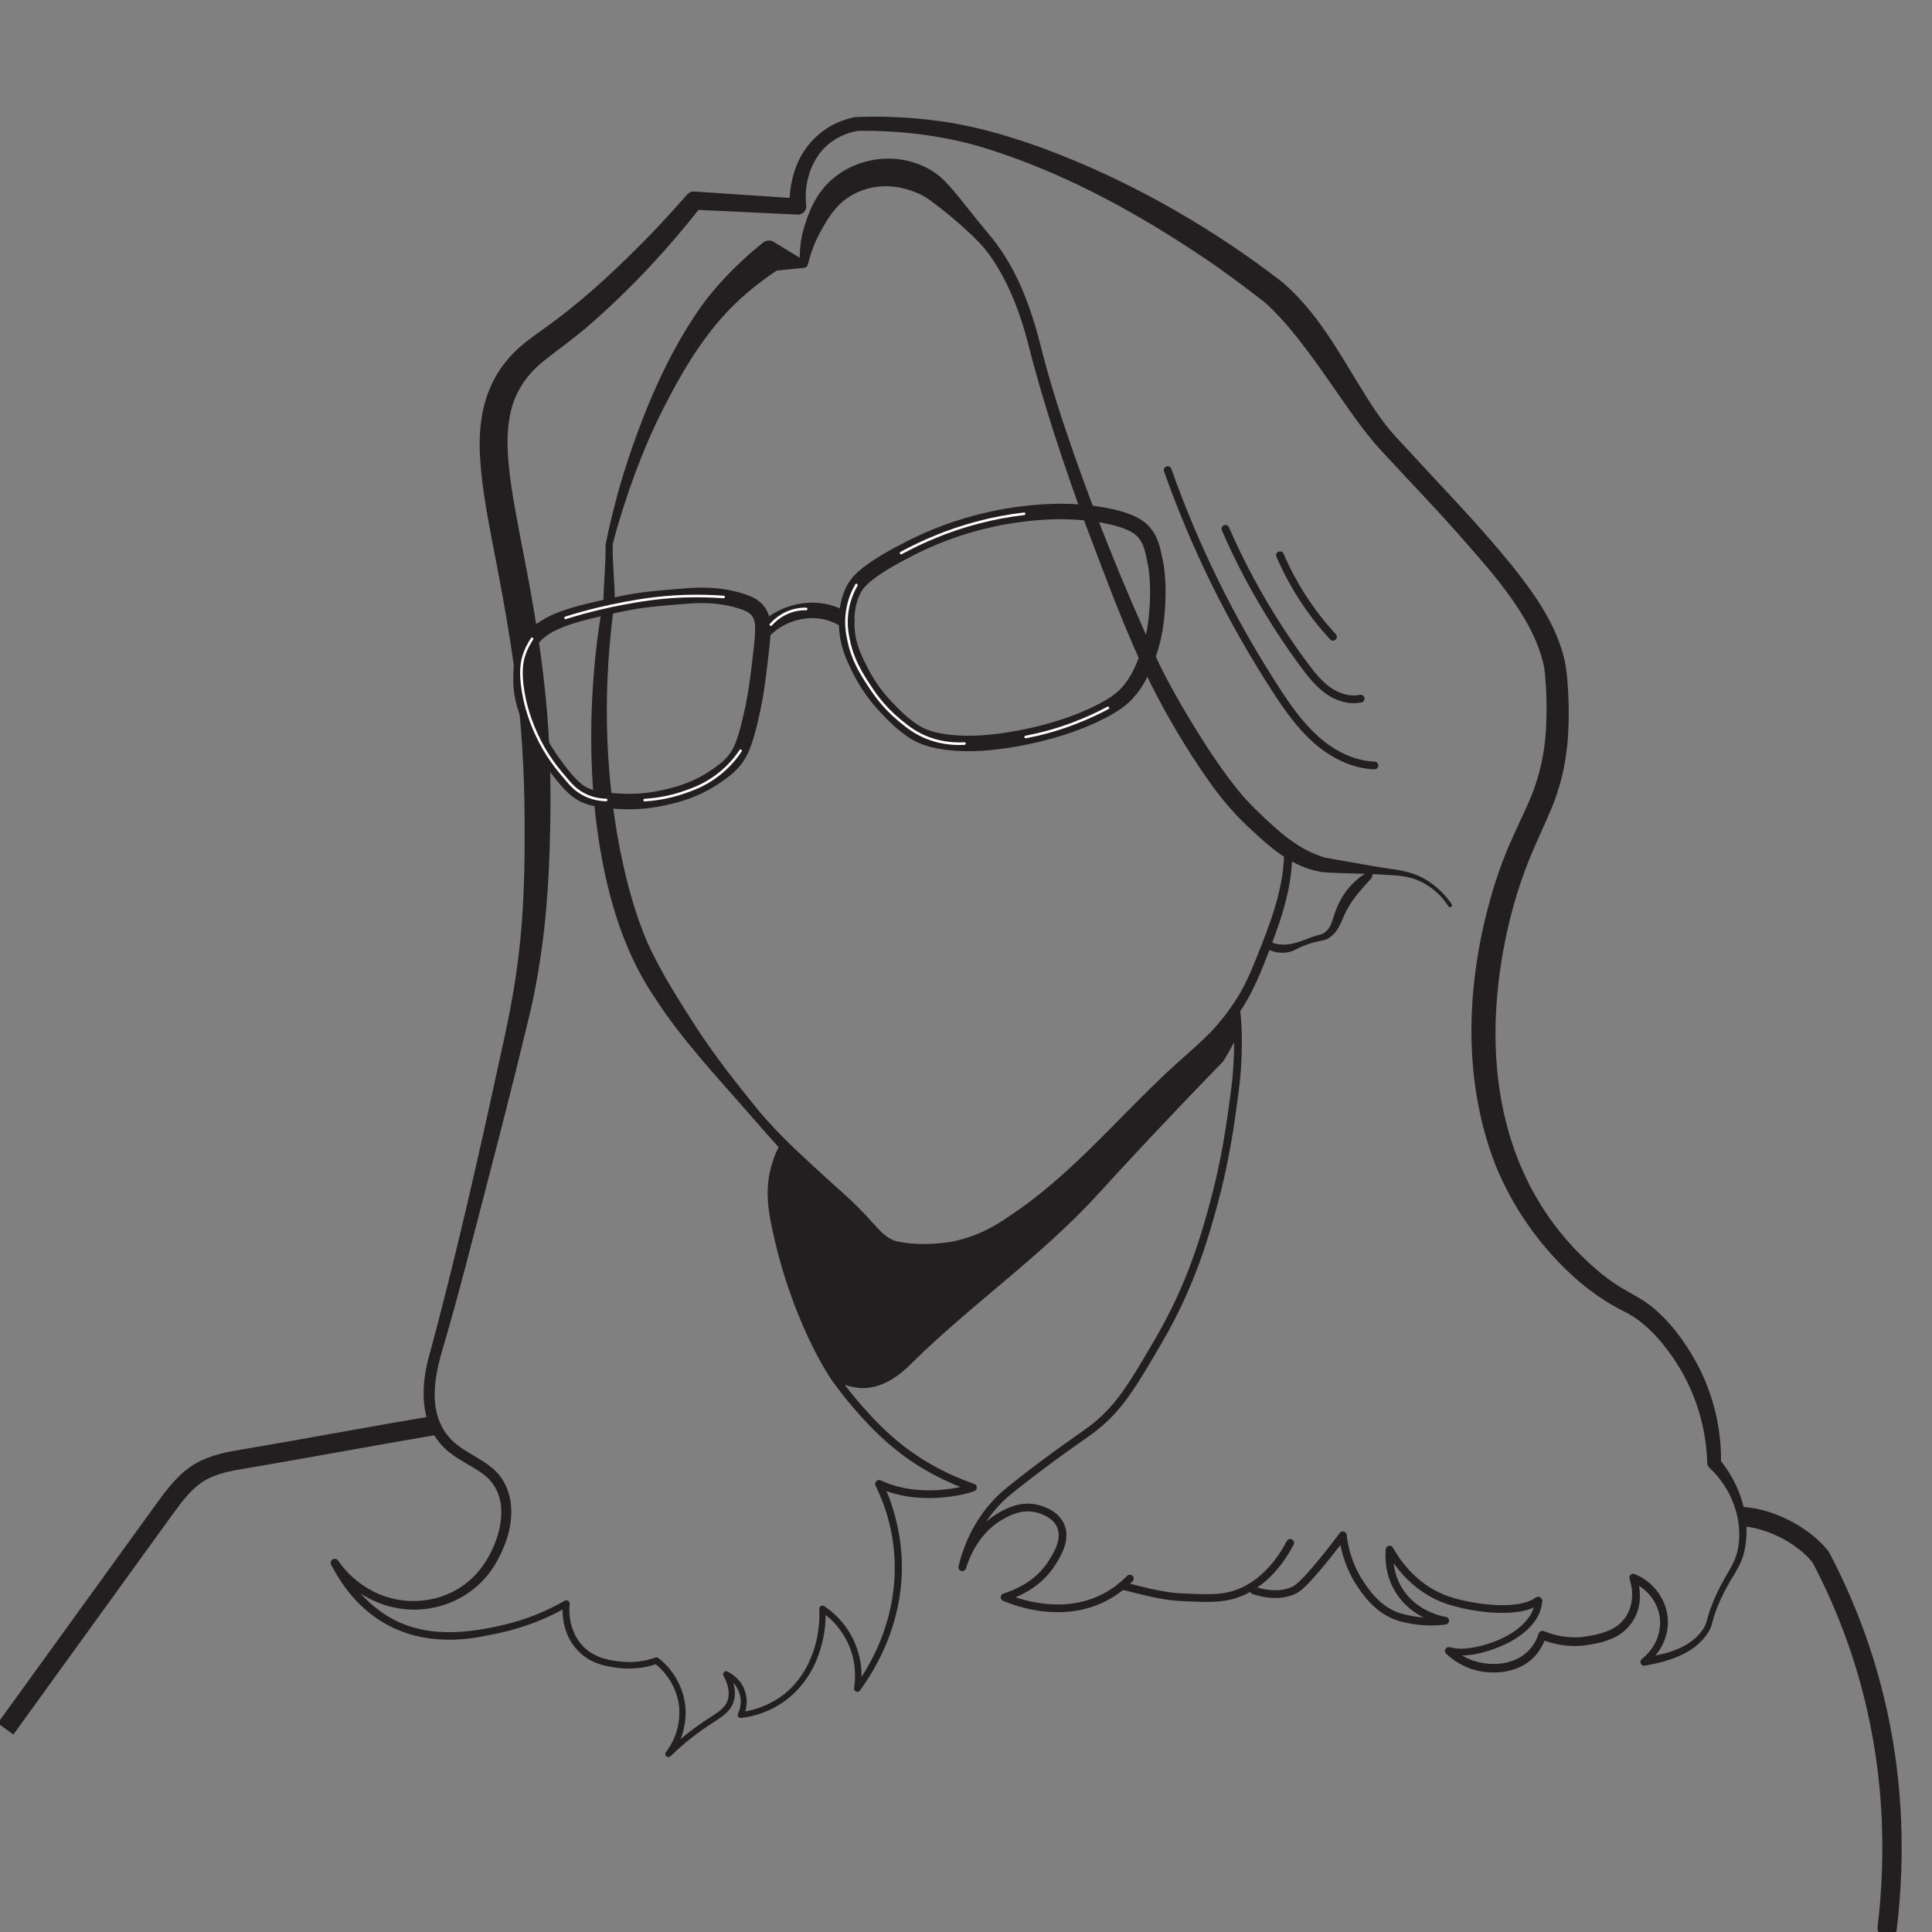 <?xml version="1.0" encoding="UTF-8"?>
<svg xmlns="http://www.w3.org/2000/svg" version="1.1" viewBox="0 0 1500 1500">
  <rect x="0" y="0" width="1500" height="1500" fill="#808080" stroke="none"/>
  <defs>
    <style>
      .cls-1 {
        stroke: #fff;
        stroke-width: 2px;
      }

      .cls-1, .cls-2, .cls-3, .cls-4, .cls-5 {
        fill: none;
        stroke-linejoin: round;
      }

      .cls-1, .cls-3, .cls-4, .cls-5 {
        stroke-linecap: round;
      }

      .cls-2, .cls-3 {
        stroke-width: 15px;
      }

      .cls-2, .cls-3, .cls-4, .cls-5 {
        stroke: #231f20;
      }

      .cls-4 {
        stroke-width: 12px;
      }

      .cls-6 {
        fill: #231f20;
        stroke-width: 0px;
      }

      .cls-5 {
        stroke-width: 6px;
      }
    </style>
  </defs>
  <g id="Layer_7" data-name="Layer 7">
    <polyline class="cls-6" points="607.5 891.3 601.3 908 599.8 938.6 609 979.9 636.5 1049.7 649.6 1071.6 668.7 1074.7 686.4 1070.8 711.5 1050.6 754.4 1012.3 833.5 942.6 868.3 905.6 913.8 857 946.7 822.8 961.2 799.8 958.9 784.5 938.1 809.1 907.5 837.1 877.5 866.7 846.9 897.7 804.5 934.9 776.2 954.6 757.9 963.4 740.4 968.5 706.6 970 686.7 964.3 668.6 946.2 651.7 929.9 629.8 910.1 614.8 895.6 607.3 890.4"/>
  </g>
  <g id="Layer_6" data-name="Layer 6">
    <path class="cls-5" d="M647.8,1069c3.1,1.8,13.4,5.1,19.8,5.6,18.3,1.5,33.2-13.4,38.5-18.7,46.2-45.6,100.5-82.9,144.2-130.8,21.1-23.2,54.3-59,97.1-103,4.6-7.4,7.7-13.9,12.3-21.4"/>
  </g>
  <g id="Layer_3" data-name="Layer 3">
    <path class="cls-6" d="M1197.4,1242.9c-.9,16.3-15.6,27.5-29.1,33.9-12.8,5.9-30.5,11.1-44.5,7.1,0,0,3-5,3-5,5,4.7,11,8.5,17.5,10.6,19.8,6.3,43.4.6,50.3-21.2.5-1.7,2.4-2.5,4-1.9,9.4,3.8,19.5,5.5,29.5,4.6,6.8-.8,13.9-2.2,20.1-4.7,16.9-6.5,22.4-23.9,17-40.5-.8-2.3,1.7-4.7,4-3.7,13.3,5.3,23.5,17.9,25.4,32.2,1.5,10.7-1.9,21.8-8.6,30.1-2.3,2.8-4.6,5.4-7.5,7.6,0,0-2.2-5.4-2.2-5.4,2-.3,4-.5,6-.8,15.2-2.4,31.8-8,40.4-21.6,2.2-3.4,2.7-7.2,3.9-11,3.2-9.9,7.6-19.4,12.8-28.5,4.1-7,8.3-13.6,9.8-21.6,4.7-23.1-5.1-48.2-22.2-63.7-.9-.9-1.4-2.1-1.5-3.4-.8-31.7-11.7-62.8-30.9-87.9-9.3-12.3-20.1-23.3-34.1-30.1-15.2-7.6-29.3-17.8-41.7-29.5-24.8-23.3-44.6-51.9-57.5-83.4-27.3-69.6-22.7-148.3-.8-218.6,4-12.8,8.9-25.5,14.5-37.7,5.3-11.9,11.2-23.4,15.7-35.4,6-16.5,8.8-32.2,9.6-47.8.8-13.8.5-27.7-.7-41.5,0,0-.3-2.7-.3-2.7l-.2-1.4-.2-1.4-.5-2.7c-8.8-38.9-43.5-75.3-69.5-105-17.8-20-37.9-40.8-56.1-60.6-6.4-6.8-12.5-14.6-18.1-22.1-17.9-24.5-34.1-50.3-53.6-73.5-.6-.7-1.2-1.5-1.9-2.2l-1.9-2.2-3.9-4.3-4-4.1-2-2.1-2-1.9-4.1-3.7c-15.7-12.1-32.1-24.4-48.6-35.4-53.4-35.7-110.8-66.8-172.5-85.2-30.8-8.8-63-12.5-95-12,0,0,.9,0,.9,0-6.4,1.1-12.7,3.4-18.1,6.9-17,10.5-24.2,31.8-22.1,51.1.5,3.8-2.7,7.2-6.5,7-.3,0-80.6-3.8-80.9-3.8-.2,0,6-2.6,6-2.6-25.4,32.5-53.6,62.8-84.6,90.1-12.6,11.3-26.9,21.1-39.9,31.7-11.4,9.7-19.9,22.4-23.3,37-4.4,18.5-2.6,37.4,0,56.6,1.9,13.1,4.4,26.3,6.9,39.6,7.9,40.2,15.5,80.7,19.6,121.5,4.4,41,4.9,82.2,3.5,123.4-1.2,41.1-5.4,82.5-14.4,122.8-15.7,66.1-33.1,132-50.2,197.8-5.2,19.7-10.5,39.4-16.2,59.1-3.9,12.8-7.6,25.5-8.3,38.8-.8,12.6,1.8,25.6,9.7,35.6,10.3,13.5,28.9,17.5,40,30.7,4.8,5.8,7.7,12.9,9,20.3,2.8,17.9-3.6,35.9-12.9,51-15.6,24.7-45.2,37.3-73.9,32.5-21.1-3.4-40.2-16-52.1-33.6,0,0,5.4-3.2,5.4-3.2,7.5,15,18.1,28.5,31.6,38.4,28.7,21.6,63.4,19.1,96.8,11.2,16.5-3.9,32.5-10.2,47.2-18.7,1.8-1.1,4.2.5,3.9,2.5-1.7,15.6,5,32.5,19.6,39.6,7,3.6,15.1,4.8,23.3,5.4,8,.5,16.1-.7,23.7-3.4.8-.3,1.7-.1,2.3.4,12.6,9.8,20.8,25.3,21.1,41.4.3,12.4-3.9,24.9-11.5,34.7,0,0-3.5-3.2-3.5-3.2,10.4-10,21.8-19.1,34-26.8,5.5-3.6,11.9-7.2,13.7-13.6,2-6.3-.3-13.1-3.3-18.8-.6-1.1-.2-2.6,1-3.2.7-.4,1.5-.4,2.1,0,3.1,1.5,5.9,3.6,8.2,6.1,7.2,7.6,8.6,19.4,4.2,28.8,0,0-2.4-3.4-2.4-3.4,9.2-1.1,18.2-4.1,26.2-8.7,24.8-14,36.4-43.9,35.1-71.4-.2-2,2.2-3.3,3.8-2.2,10.3,6.8,18.7,16.7,23.6,28.1,5,11.4,6.6,24.2,4.6,36.4,0,0-4.5-1.9-4.5-1.9,33.4-45.9,41.5-104.3,16.3-155.9-.7-1.5-.1-3.3,1.4-4,1.5-.7,3.3,0,4,1.4,10,20.9,15.1,44.1,14.9,67.3-.2,19.6-4.4,39.1-11.8,57.1-5.4,13.1-12.4,25.6-20.8,37-.8,1.1-2.4,1.4-3.5.5-.8-.6-1.1-1.5-1-2.4.9-5.6,1-11.4.3-17.1-2-17.1-11.9-33-26.3-42.5,0,0,3.8-2.2,3.8-2.2.5,9.8-.6,19.8-3.3,29.2-7.9,30.1-30.9,52-62.2,55.8-1.8.3-3.3-1.7-2.4-3.4,5.1-10.7.6-23.5-10.1-28.6,0,0,3.1-3.2,3.1-3.2,1.8,3.3,3.2,6.8,4,10.6.8,3.8.8,7.9-.4,11.8-1.1,3.8-3.7,7.3-6.7,9.8-2.9,2.5-6,4.4-9,6.4-12,7.6-23.1,16.4-33.3,26.3-.9.9-2.4.9-3.4,0-.8-.9-.9-2.2-.2-3.1,5.9-7.7,9.6-17.2,10.3-26.8,0,0,.1-2.4.1-2.4v-2.4s0-1.2,0-1.2v-1.2c-.6-7.3-2.9-14.3-6.6-20.6-3.3-5.6-7.6-10.6-12.7-14.5l2.3.4c-10.2,3.6-21.3,4.6-32,3.1-6.5-.8-12.9-2.3-18.9-5.2-8-4-14.5-10.8-18.3-18.9-3.8-8.1-5-17-4.2-25.9,0,0,3.9,2.5,3.9,2.5-18.8,11-39.8,18.4-61.3,22.2-52.9,11.8-97.1-5.4-122.5-54.7-.8-1.5-.2-3.4,1.4-4.2,1.4-.7,3.1-.3,4,1,11,16.1,28.6,27.7,47.9,30.6,19.2,3,39.6-2.3,54.2-15.2,15.5-13.2,27.5-39.9,24-60.4-1.5-9.3-6.5-17.3-14.2-22.7-10.9-7.7-25-13.1-33.6-24.4-14.1-17.3-13.7-41.4-8.9-62,21.2-77.9,39.5-158.7,56.6-237.8,5.9-25.8,11.3-53.1,14.3-79.4,4-33.4,4.7-66.9,4.5-100.5,0-20-.6-40.4-1.9-60.4-3.4-53.9-12.9-106.6-23.4-159.8-3.8-20.2-7.7-40.9-9.1-61.7-2.7-35.6,4.9-67.6,33.9-91.2,8.1-6.6,16.9-12.3,24.9-18.4,26.7-20.1,51-43.2,74.3-67.2,9.4-9.8,18.5-19.8,27.4-30,1.5-1.7,3.7-2.6,5.9-2.4l80.5,5.4-6.8,7c-.3-8,.5-15.7,2.5-23.4,5.7-23.9,23.9-42.2,48.5-46.8,25.2-1.1,50.4.5,75.3,4.6,24.6,4.3,48.6,11.5,71.9,20.1,62,23.2,120.3,55.7,173.4,95.1,0,0,10.1,7.6,10.1,7.6,1.6,1.5,5.9,5.2,7.5,6.7,28,27,44.6,62.5,65.9,94.2,3.3,4.8,6.9,9.7,10.6,14.2,3.5,4.3,8.3,9.2,12,13.3,27.6,30.1,56.5,59.6,82.3,91.3,17.6,22,35.4,46.5,41.8,74.8,0,0,.6,3.3.6,3.3l.3,1.7c0,.6.6,4.2.7,5,1.8,18.3,2.1,36.8.5,55.2-.2,2-1,7.8-1.6,11.9-.6,3.2-1.2,7.1-2,10.2-1.4,6.6-3.6,13.6-5.8,20-4.6,12.6-10.6,24.6-15.8,36.7-10.4,23.4-17.9,47.9-23,73-19.5,96.1-4,195.1,75.5,259.8,4.9,3.9,9.9,7.4,15.3,10.6,7.1,4.2,14.9,8.1,21.7,13.3,15,11.8,26.6,27.6,35.7,44.1,13.1,23.9,19.8,51.4,19.3,78.6,0,0-1.5-3.6-1.5-3.6h0c16.5,19.8,25.4,46.8,19.5,72.2-1.8,8.3-6.6,15.7-10.9,22.8-5.1,8.7-9.5,17.9-12.6,27.4-1.2,4-1.9,8.5-4.3,12.1-10.4,16.8-31,22.9-49.3,26.1-1.6.3-3.2-.8-3.4-2.4-.2-1.2.3-2.3,1.2-2.9,15.2-12.2,19-33.1,6.6-48.7-3.8-4.8-8.9-8.5-14.5-10.8l4-3.7c1.4,4.5,2.2,9.2,2.2,14,.3,15.1-8.5,28.4-22.7,33.9-7.1,2.9-14.4,4.2-21.9,5.1-11,1-22.2-.9-32.3-5,0,0,4-1.9,4-1.9-2.4,7.4-6.9,14.4-13.2,19.2-9.4,7.2-21.7,9.4-33.3,8.2-11.6-1-22.7-6.4-31-14.3-2.3-2.2,0-6,3-5,6.2,1.8,13.6,1.1,20.1-.2,16-3.4,34.9-11.5,43.1-26.2,1.5-2.9,2.4-6,2.6-9.2,0-1.7,1.5-2.9,3.1-2.9,1.7,0,2.9,1.5,2.9,3.1h0Z"/>
    <path class="cls-5" d="M607.5,891.3c-1.4,2.7-3.5,7.3-5.3,13.2-5.1,17.1-3.1,32.2-.7,44.3,15.1,75.6,46.2,120.2,46.2,120.2,4.9,7,11.7,16.1,20.7,26.1,6.3,7.1,16.9,18.8,31.5,30.1,11.2,8.7,29.5,20.7,55.5,29.7-4.9,2-41.1,12.1-72.8-2.8"/>
    <path class="cls-6" d="M1003.1,659.3c1.1,27.1-8,53.4-17.5,78.3-6.4,16.6-13,33.6-23.3,48.3-10,15-22.9,27.7-36.4,39.4-19.7,17.6-38.1,36.4-56.6,55.4-24.5,25.6-50.5,50.4-80,70.3-17.6,12.7-39.2,21.8-59.8,23.2-10.1.8-20.2.8-30.4-.8-2.7-.3-5.4-1-7.9-1.9-4.4-1.6-8.5-4.4-11.7-7.4-7.3-6.9-13.3-14.5-20.4-21.3-4.3-4.1-16.9-15.5-21.6-19.6-19.9-17.2-37.3-37.1-54.5-56.9-25.2-28.9-54-59.5-74.7-91.8-26.4-38.8-38.5-85.7-44.8-131.7-7.7-57.7-5.1-122.3,5-176.7.3-14.4,1.9-28.8,1.7-43.3,4.3-21.6,10-43.1,16.8-64.1,13.9-41.9,31.2-83.2,56.6-119.7,9.9-13.9,21.6-26.5,34.1-38,4.7-4.4,9.7-8.6,14.8-12.7,2.3-1.9,5.5-2,8-.6,0,0,24.4,14.8,24.4,14.8,0,0-3.7,2.7-3.7,2.7-.8-9.5.3-19.3,3.1-28.7,2.9-9.5,6.4-18.7,12.4-27,12.5-17.6,34.3-27.2,55.8-26.3,13.5.5,27,5.4,37.3,13.9,5.6,4.9,10.2,10.6,14.8,16.1,8.8,11.1,17.2,21.6,26.2,32.4,20.4,25.6,31.1,57.5,38.7,88.9,4.5,17.5,9.9,35,15.5,52.2,21.5,64.6,46.9,128,75.5,189.8,6,12.1,12.6,24,19.4,35.6,13.8,23,28.2,46.1,45.6,66.5,5.9,6.7,12.2,12.7,18.8,18.8,6.6,6.1,13.2,12,20.3,16.7,7.5,5.2,15.8,9.3,24.3,11.8,0,0,.8.1.8.1l3.3.6,6.7,1.2c12.8,2.3,27.7,5,40.5,6.9,9.1,1.1,18.7,3.3,26.7,8.2,8.1,4.7,14.9,11.5,20.2,19.1.5.7.3,1.6-.4,2.1s-1.6.3-2.1-.4c-7.2-11.3-18.6-19.9-31.7-22.7-4.3-.9-8.7-1.3-13.3-1.6-9.1-.6-18.2-1-27.4-1.2-7.3-.2-18-.5-25-1-.4,0-.9-.1-1.4-.2,0,0-1.8-.4-1.8-.4-19.4-3.6-35.1-16.3-49.1-29.3-14-12.3-26.6-26.7-37.1-42-15.9-22.7-30.1-46.4-42.7-71.1-20.4-41.1-36-84.3-52.3-127.1-17.2-47.1-33.3-95.2-45.5-143.9-6.4-23.6-15.7-47-30-66.6-4-5.3-8.6-10-13.5-14.7-9.8-9.3-20.3-18-31-25.9-6.1-4.8-13.3-7.5-20.5-9.5-18.1-5-39-.2-52,13.8-5.6,5.9-10,13.5-13.9,20.7-4,7.5-7,15.7-9.2,24.4-.4,1.5-1.6,2.5-3.1,2.6h-.6c0,0,0,0,0,0l-28.4,2.9s9.9-2.1,9.7-2c-8.7,5.7-17.1,11.9-25,18.7-28.4,24-47.9,56.3-64.7,89.4-16.8,32.8-30.7,72.2-39.4,105.4-.2,14.4,1.4,28.8,1.7,43.3-9.3,64.2-8.4,129.9,3.9,193.6,5,24.9,11.6,50.1,21.7,73.2,10.5,23.1,24.6,45,38.4,66.4,14.3,21.7,30.3,42.2,46.8,62.4,16.5,20.1,36,37.3,55.1,54.9,4.7,4.2,17.4,15.5,21.8,20,4.7,4.6,9.2,9.5,13.6,14.4,5,5.5,10.1,11.2,17.3,13.1,13.5,2.9,27.7,2.6,41.4.6,5.6-.8,17.2-4.1,24.8-7.7,7.8-3.5,15.1-7.9,22.2-12.9,44.2-29.3,78.6-70,116.7-106.4,12.5-12.3,26.5-23.3,38.7-35.8,8.9-9.4,16.8-19.8,23.3-31,6.5-11.4,11.1-23.5,16-35.8,3.2-8.2,6.3-16.4,9-24.7,5-15.4,8.7-31.4,8.9-47.6,0-1,0-2.1-.1-3.2,0-1.7,1.2-3.1,2.8-3.2,1.6,0,3.1,1.2,3.2,2.8h0Z"/>
    <path class="cls-5" d="M959.7,783.4c2,13.9,2.3,39.5-1,63.9-3.2,24.2-7,52.6-16.2,86.5-6.8,25.1-17.4,63.3-42.9,107-21,36-31.6,54.1-53.8,70.3-7.8,5.7-27.1,18.6-54.8,40.3-8.8,6.9-13.9,11.1-19.5,17.5-14.8,16.8-21.3,35.2-24.4,47.9,2.4-7.7,10.4-29.5,31.4-40.6,5.3-2.8,13.9-7.2,24.7-5.3,2.8.5,15.7,3.2,20.3,13.7,4.6,10.6-2.6,22.2-6.6,28.6-10.9,17.5-28.8,24.3-37,26.9,7.9,3.3,44.2,17.6,77.9,0,8.1-4.2,14.4-9.4,19.4-14.5"/>
    <path class="cls-5" d="M871,1231.2c10,2,28.3,8.1,46.6,8.9,19.9.9,30.6,1.4,42.3-2.6,6.8-2.3,26.6-10.5,41.8-39.6"/>
    <path class="cls-5" d="M973.5,1234.8c16.4,5.4,26.4,2,30.8,0,2.8-1.3,7.6-4,26-26.9,5.3-6.6,9.5-12.1,12.3-15.9,1,8.9,3.8,22.2,12.3,35.7,4.4,6.9,14.7,23.3,33,28.2,0,0,0,0,0,0,12,3.2,23.4,3.8,34.1,2.4-3.3-.6-24.5-4.5-36.3-24.3-7.8-13.1-7.2-26-6.8-30.9,4.4,7.8,17.1,28.3,41.9,38.1,15.9,6.3,56.9,13.7,73.4,1.5"/>
    <path class="cls-6" d="M987.2,731.6c9.7,4.1,19.8.5,29-3.2,3.4-1.3,7.2-2.4,10.7-3.4,1.9-.9,3.5-2.6,4.8-4.3,2-2.9,3-6.8,4.4-11,1.4-4.2,3.2-8.5,5.5-12.4,4.6-7.9,11.1-14.7,18.8-19.3,0,0-1.1,1.7-1.1,1.7,0,0,1-4.6,1-4.6.9-3.8,6.6-2.7,5.9,1.2,0,0-1,4.6-1,4.6-.1.7-.6,1.2-1.1,1.7-6.5,7.1-13.1,14.3-17.8,22.8-3.7,6.2-5.2,13.4-10,19-2.2,2.3-4.7,4.4-7.8,5.4-1.7.5-3.3.6-4.9,1-6.3,1.4-12.2,3.5-18,6.6-6.3,3.3-14.6,3-20.9-.2-3.4-1.7-1.2-6.8,2.4-5.5h0Z"/>
  </g>
  <g id="Layer_4" data-name="Layer 4">
    <path class="cls-4" d="M409.2,502.3c9.6-19.8,34.9-25.2,73.3-33.5,15-3.2,26.2-4.1,48.4-5.9,10.5-.9,25.5-1.8,42.9,3.3,8.1,2.4,11.7,4.6,14.3,7.7,5.2,6.3,4.8,14.1,2.9,31.5-2.5,21.5-3.7,32.2-7.3,48.4-5.4,24.3-9,31.2-13.9,37-4.4,5.3-8.8,8.3-13.7,11.7-16.1,11.2-31.6,14.8-40.1,16.7-20.7,4.7-36.7,3-45.6,2-9.2-1.1-13.4-2.5-17-4.2-3.7-1.8-9.6-5.4-20.5-20-6.4-8.7-13.6-18.6-19.8-33.9-4.4-10.9-8.5-20.9-8.6-34.8,0-6.2-.2-16.6,4.4-26Z"/>
    <path class="cls-4" d="M663.1,457.1c2.1-3.9,7.3-12.2,35.7-27.3,10.9-5.8,27.6-14.5,52.2-21.8,18.5-5.5,34.2-8,45.1-9.2,29.8-3.5,50-.7,60.1,1.1,22.6,4.1,29.1,9.8,32.6,14.1,4.8,6,6.2,12.6,8.1,22.2.6,2.8,2.8,14.3,1.8,32.4-.7,11.5-1.7,26.1-8.6,43.4-3.4,8.5-7,17.5-15.2,26.4-2.9,3.2-10.3,10.5-33,20-6.6,2.8-26.4,10.7-55.5,15.6-24.6,4.2-40.8,3.7-52.8,2-6.3-.9-11.9-2.1-18.1-4.8-2.2-1-10.6-4.8-23.1-17.6-6.7-6.8-16.5-17-24.7-33.5-5-10-10-20.3-10.3-34.8-.1-5.2-.4-16.7,5.7-28.2Z"/>
    <path class="cls-4" d="M592.4,490.4c3.5-3.6,10.2-9.7,20.6-13.4,9.8-3.5,18.1-3.2,20.8-3,7.7.5,13.3,2.8,15,3.5,3.7,1.5,6.5,3.3,8.6,4.7"/>
  </g>
  <g id="Layer_5" data-name="Layer 5">
    <path class="cls-1" d="M413.1,496c-2.2,3.3-5.1,8.3-6.9,14.9-.8,3-2.6,10.8,0,26.2.9,5.4,3.2,17.3,9.9,32.1,7.9,17.5,16.8,27.9,24.6,37,2.9,3.4,6.2,6.9,11.4,9.9,7.2,4.1,14.2,4.9,18.5,5"/>
    <path class="cls-1" d="M439.1,479.7c17.8-5.6,33.5-9.1,45.9-11.4,11-2,26-4.7,45.9-5.4,12.5-.4,23.1,0,30.9.6"/>
    <path class="cls-1" d="M500.5,621.2c13-.8,23.4-3.6,30.4-6,7.3-2.5,16.8-5.9,27-13.9,8.4-6.5,13.8-13.5,17.1-18.4"/>
    <path class="cls-1" d="M598.5,485c2.6-2.9,8.4-8.5,17.5-11,3.8-1,7.2-1.3,9.9-1.2"/>
    <path class="cls-1" d="M664.9,454.2c-2.4,4.2-5.6,10.9-7,19.7-1.6,10-.2,17.7.9,22.8,3,15.1,9.5,25.5,15.4,34.6,4,6.2,11.2,17.2,24.3,28,6.2,5.1,12.7,10.4,23,14.1,11.2,4.1,21.2,4.2,27.3,3.9"/>
    <path class="cls-1" d="M699.6,429.4c7.5-4.1,16.8-8.7,27.7-13.1,6.8-2.8,18.6-7.2,33.8-11.1,9.6-2.5,21.1-4.8,34-6.3"/>
    <path class="cls-1" d="M796.3,572.2c10.7-2,23.2-5.2,36.7-10.3,10.3-3.9,19.4-8.1,27.2-12.3"/>
  </g>
  <g id="Layer_9" data-name="Layer 9">
    <path class="cls-2" d="M338,1106.6c-46.9,7.9-101.1,18.1-148,26-12.1,2-24.5,4.2-35,10.5-11.5,6.9-19.6,18-27.5,28.8-41.1,56.8-82.1,113.6-123.2,170.4"/>
    <path class="cls-2" d="M1351.9,1177.4c23.5,1.2,49.6,15.8,61.5,31.4"/>
    <path class="cls-2" d="M1413.5,1208.8"/>
    <path class="cls-3" d="M1413.5,1208.8c11,20.8,21.6,44.6,30.6,71.4,28.9,86.3,27.4,164.3,21.1,216.7"/>
  </g>
  <g id="Layer_8" data-name="Layer 8">
    <path class="cls-5" d="M906.6,365c21.1,59.8,49.4,117.1,83.9,170.3,9.1,14.1,18.9,28,31.4,39.1,12.6,11.1,28.4,19.3,45.2,19.9"/>
    <path class="cls-5" d="M951.4,410.6c16.2,37.2,36.7,72.5,60.8,105.2,5.4,7.3,11.1,14.6,18.5,20s16.8,8.5,25.7,6.6"/>
    <path class="cls-5" d="M993.8,431.1c10,23.2,23.9,44.7,41.1,63.3"/>
  </g>
</svg>